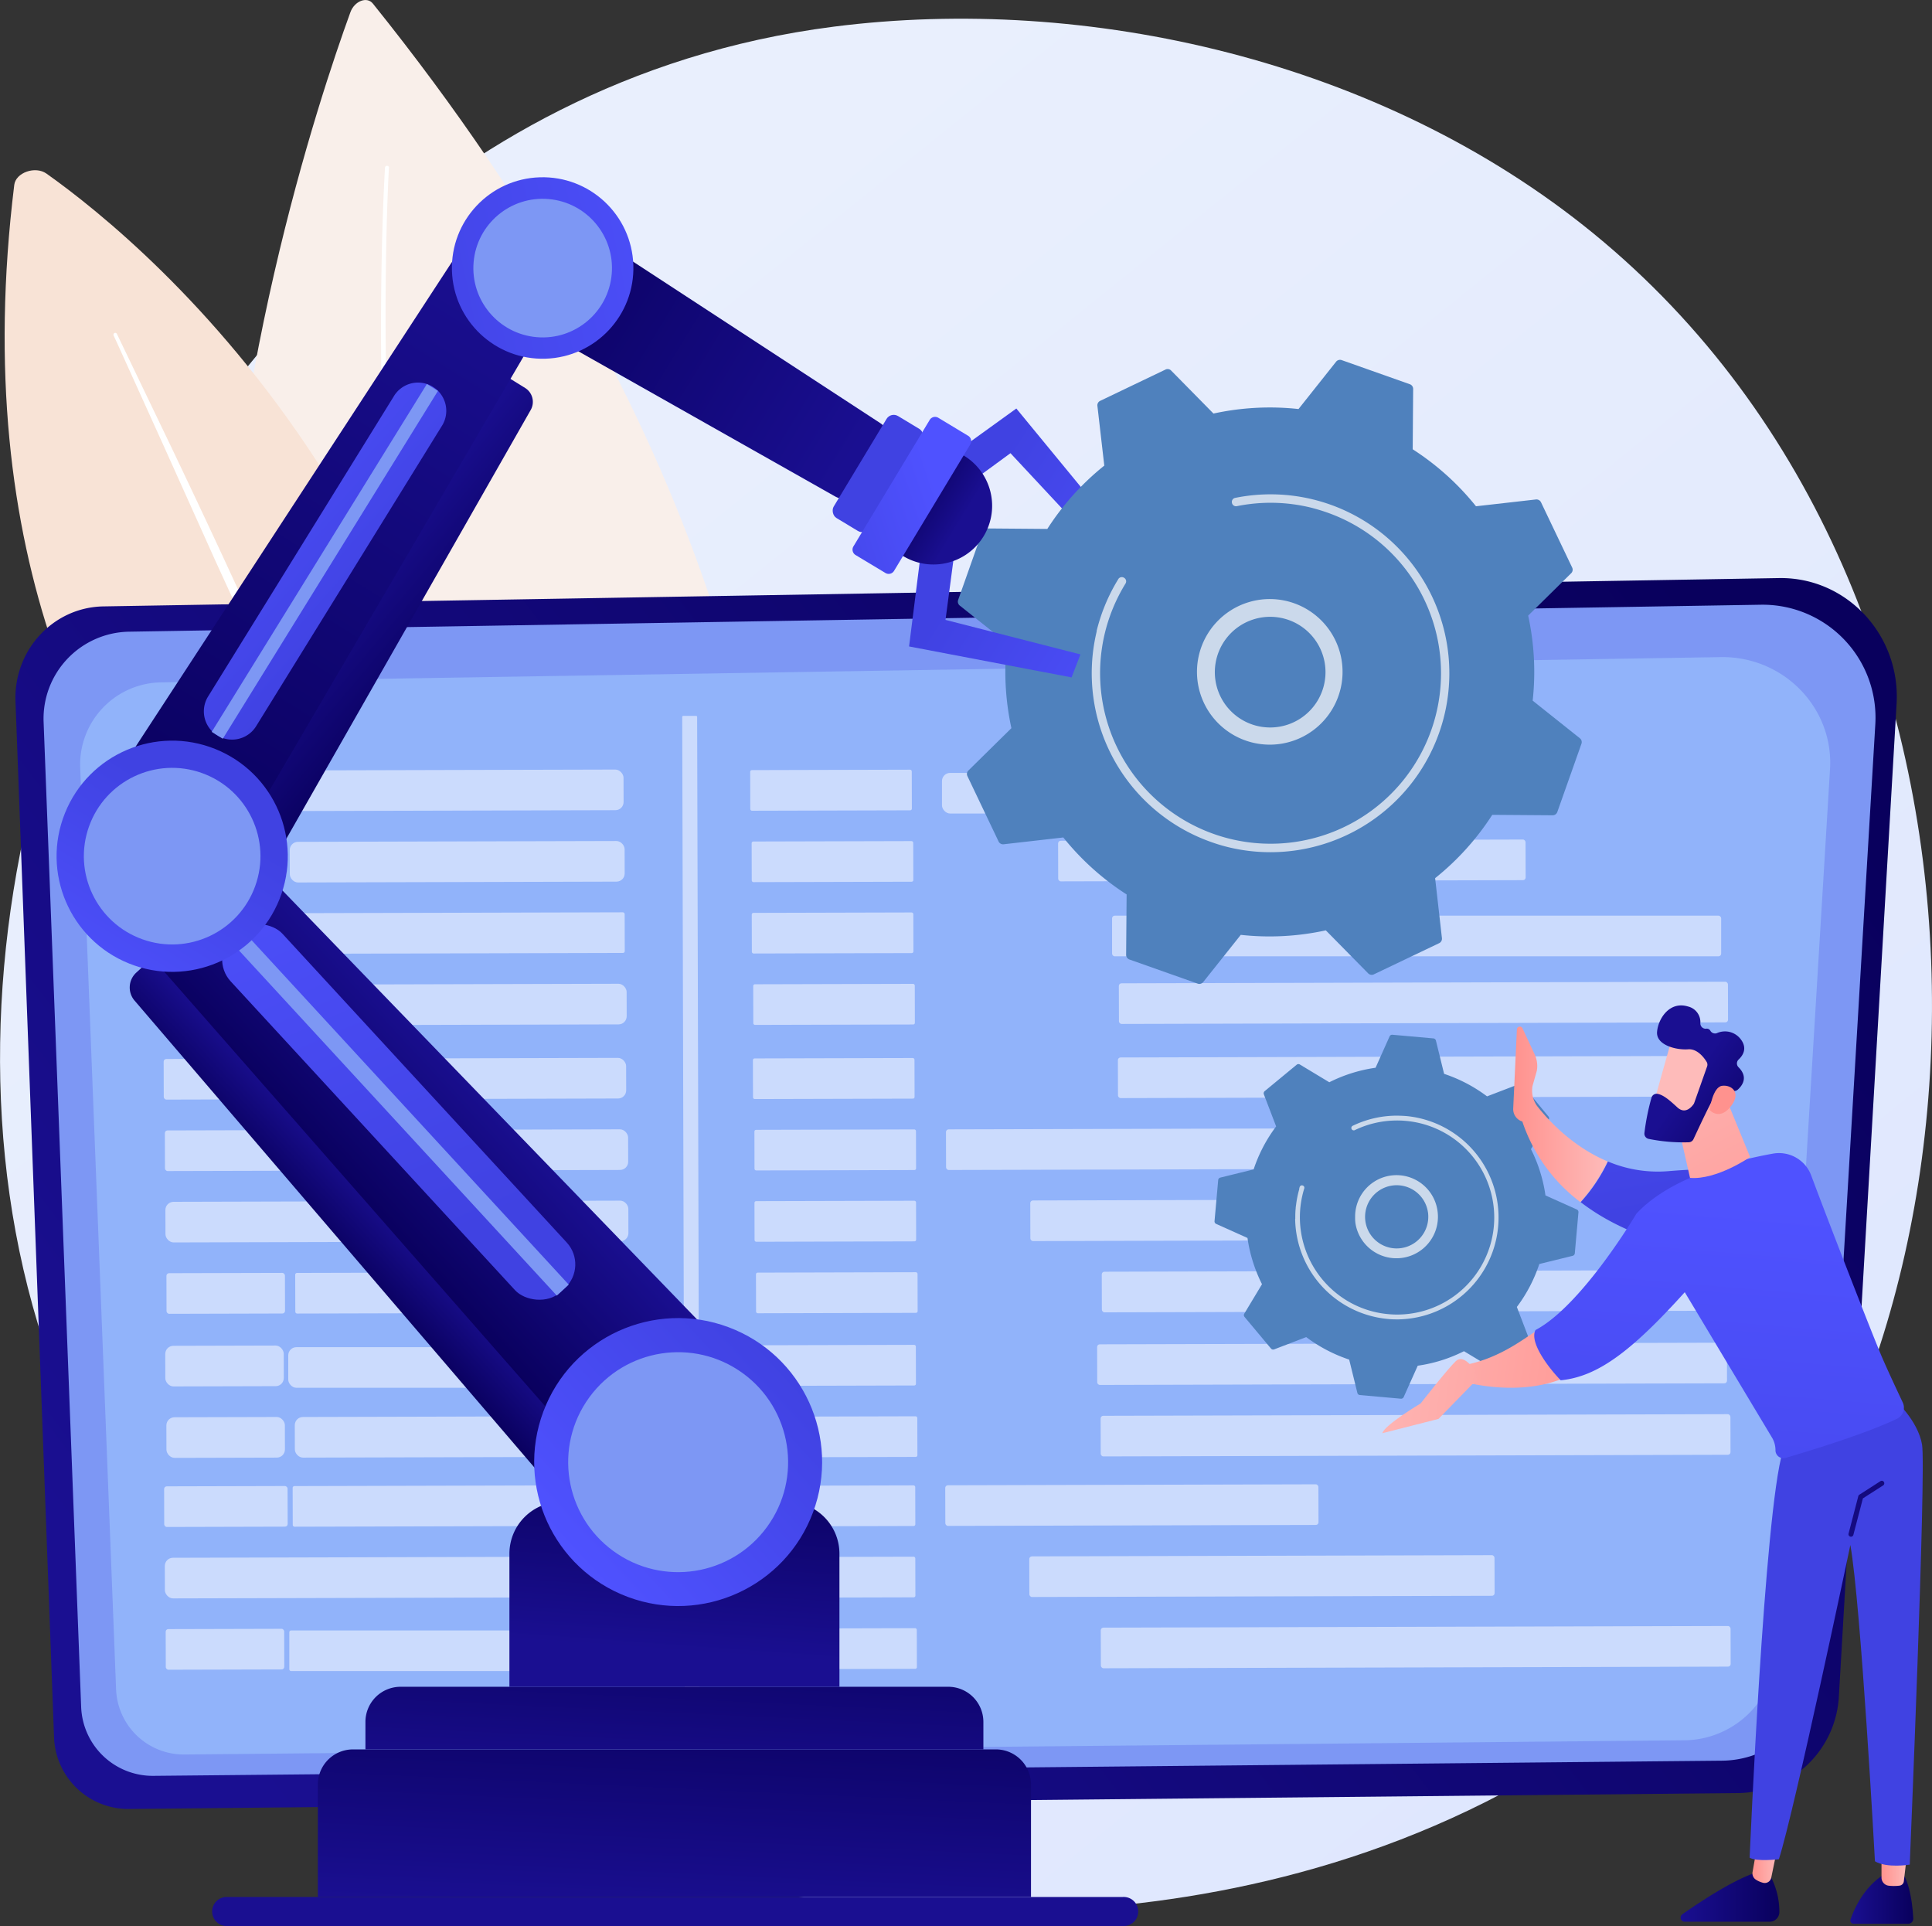 <svg id="Layer_1" data-name="Layer 1" xmlns="http://www.w3.org/2000/svg" xmlns:xlink="http://www.w3.org/1999/xlink" viewBox="0 0 471.38 469.92"><rect x="0" y="0" width="471.38" height="469.92" fill="#333333" stroke="none"/><defs><style>.cls-1{fill:url(#linear-gradient);}.cls-2{fill:#f9efea;}.cls-25,.cls-3,.cls-8{fill:#fff;}.cls-4{fill:#f8e3d6;}.cls-5{fill:url(#linear-gradient-2);}.cls-6{fill:#7d97f4;}.cls-7{fill:#91b3fa;}.cls-8{opacity:0.53;}.cls-9{fill:url(#linear-gradient-3);}.cls-10{fill:url(#linear-gradient-4);}.cls-11{fill:url(#linear-gradient-5);}.cls-12{fill:url(#linear-gradient-6);}.cls-13{fill:url(#linear-gradient-7);}.cls-14{fill:url(#linear-gradient-8);}.cls-15{fill:url(#linear-gradient-9);}.cls-16{fill:url(#linear-gradient-10);}.cls-17{fill:url(#linear-gradient-11);}.cls-18{fill:url(#linear-gradient-12);}.cls-19{fill:url(#linear-gradient-13);}.cls-20{fill:url(#linear-gradient-14);}.cls-21{fill:url(#linear-gradient-15);}.cls-22{fill:url(#linear-gradient-16);}.cls-23{fill:url(#linear-gradient-17);}.cls-24{fill:#4F81BD;}.cls-25{opacity:0.7;}.cls-26{fill:url(#linear-gradient-18);}.cls-27{fill:url(#linear-gradient-19);}.cls-28{fill:url(#linear-gradient-20);}.cls-29{fill:url(#linear-gradient-21);}.cls-30{fill:url(#linear-gradient-22);}.cls-31{fill:url(#linear-gradient-23);}.cls-32{fill:url(#linear-gradient-24);}.cls-33{fill:url(#linear-gradient-25);}.cls-34{fill:url(#linear-gradient-26);}.cls-35{fill:url(#linear-gradient-27);}.cls-36{fill:url(#linear-gradient-28);}.cls-37{fill:url(#linear-gradient-29);}.cls-38{fill:url(#linear-gradient-30);}.cls-39{fill:url(#linear-gradient-31);}.cls-40{fill:url(#linear-gradient-32);}.cls-41{fill:url(#linear-gradient-33);}.cls-42{fill:url(#linear-gradient-34);}.cls-43{fill:url(#linear-gradient-35);}.cls-44{fill:url(#linear-gradient-36);}</style><linearGradient id="linear-gradient" x1="604.85" y1="703.74" x2="189.77" y2="188.25" gradientUnits="userSpaceOnUse"><stop offset="0" stop-color="#dae3fe"/><stop offset="1" stop-color="#e9effd"/></linearGradient><linearGradient id="linear-gradient-2" x1="491.37" y1="245.61" x2="129.66" y2="521.01" gradientUnits="userSpaceOnUse"><stop offset="0" stop-color="#09005d"/><stop offset="1" stop-color="#1a0f91"/></linearGradient><linearGradient id="linear-gradient-3" x1="242.8" y1="537.41" x2="241.99" y2="550" xlink:href="#linear-gradient-2"/><linearGradient id="linear-gradient-4" x1="243.12" y1="502.64" x2="240.28" y2="564.37" xlink:href="#linear-gradient-2"/><linearGradient id="linear-gradient-5" x1="242.75" y1="485.86" x2="240.32" y2="537.43" xlink:href="#linear-gradient-2"/><linearGradient id="linear-gradient-6" x1="167.59" y1="353.42" x2="163.99" y2="402.72" xlink:href="#linear-gradient-2"/><linearGradient id="linear-gradient-7" x1="-1998.53" y1="-298.54" x2="-1980.86" y2="-298.54" gradientTransform="translate(1834.93 -726.32) rotate(-42.64)" xlink:href="#linear-gradient-2"/><linearGradient id="linear-gradient-8" x1="-1986.58" y1="-313.51" x2="-1943.71" y2="-313.51" gradientTransform="translate(1834.93 -726.32) rotate(-42.64)" xlink:href="#linear-gradient-2"/><linearGradient id="linear-gradient-9" x1="-1934.69" y1="-403.7" x2="-1974.23" y2="-288.26" gradientTransform="translate(2137.42 688.21)" gradientUnits="userSpaceOnUse"><stop offset="0" stop-color="#4f52ff"/><stop offset="1" stop-color="#4042e2"/></linearGradient><linearGradient id="linear-gradient-10" x1="-2006.24" y1="-210.72" x2="-1936.01" y2="-210.72" gradientTransform="translate(1904.59 1533.76) rotate(26.9)" xlink:href="#linear-gradient-9"/><linearGradient id="linear-gradient-11" x1="-3005.46" y1="-752.57" x2="-3000.59" y2="-786.68" gradientTransform="matrix(0.53, -0.85, 0.85, 0.53, 2411.32, -1887.32)" xlink:href="#linear-gradient-2"/><linearGradient id="linear-gradient-12" x1="-3072.72" y1="-800.72" x2="-2904.82" y2="-800.72" gradientTransform="matrix(0.53, -0.85, 0.85, 0.53, 2411.32, -1887.32)" xlink:href="#linear-gradient-2"/><linearGradient id="linear-gradient-13" x1="-2984.94" y1="-834.99" x2="-2995.02" y2="-775.96" gradientTransform="matrix(0.53, -0.85, 0.85, 0.53, 2411.32, -1887.32)" xlink:href="#linear-gradient-9"/><linearGradient id="linear-gradient-14" x1="-3099.51" y1="-795.92" x2="-3043.11" y2="-795.92" gradientTransform="matrix(0.99, 0.17, -0.17, 0.99, 3008.83, 1615.38)" xlink:href="#linear-gradient-9"/><linearGradient id="linear-gradient-15" x1="2297.12" y1="-811.34" x2="2396.58" y2="-811.34" gradientTransform="matrix(0.85, 0.52, -0.52, 0.85, -2179.44, -340.49)" xlink:href="#linear-gradient-2"/><linearGradient id="linear-gradient-16" x1="2334.87" y1="-842.64" x2="2262.58" y2="-774.01" gradientTransform="matrix(0.84, 0.55, -0.55, 0.84, -2162.28, -415.96)" xlink:href="#linear-gradient-9"/><linearGradient id="linear-gradient-17" x1="2487.61" y1="-828.06" x2="2427.87" y2="-828.78" gradientTransform="matrix(0.85, 0.52, -0.52, 0.85, -2256, -437.69)" xlink:href="#linear-gradient-9"/><linearGradient id="linear-gradient-18" x1="406.73" y1="286.08" x2="351.21" y2="250.96" gradientTransform="matrix(0.86, -0.52, 0.52, 0.86, -68.08, 180.71)" xlink:href="#linear-gradient-9"/><linearGradient id="linear-gradient-19" x1="2494.31" y1="-791.29" x2="2434.57" y2="-792.01" gradientTransform="matrix(0.85, 0.52, -0.52, 0.85, -2256, -437.69)" xlink:href="#linear-gradient-9"/><linearGradient id="linear-gradient-20" x1="2411.52" y1="-811.34" x2="2427.86" y2="-811.34" gradientTransform="matrix(0.85, 0.52, -0.52, 0.85, -2179.44, -340.49)" xlink:href="#linear-gradient-2"/><linearGradient id="linear-gradient-21" x1="2419.06" y1="-824.13" x2="2392.19" y2="-792.55" gradientTransform="matrix(0.85, 0.52, -0.52, 0.85, -2179.44, -340.49)" xlink:href="#linear-gradient-9"/><linearGradient id="linear-gradient-22" x1="-640.82" y1="827.58" x2="-690.59" y2="889.5" gradientTransform="matrix(-0.73, 0.69, 0.69, 0.73, -638.05, 262.22)" gradientUnits="userSpaceOnUse"><stop offset="0" stop-color="#febbba"/><stop offset="1" stop-color="#ff928e"/></linearGradient><linearGradient id="linear-gradient-23" x1="-3745.28" y1="560.42" x2="-3729.91" y2="560.42" gradientTransform="matrix(-1, 0, 0, 1, -3201.9, 0)" xlink:href="#linear-gradient-2"/><linearGradient id="linear-gradient-24" x1="-3743.72" y1="553.28" x2="-3737.49" y2="553.28" gradientTransform="matrix(-1, 0, 0, 1, -3201.9, 0)" xlink:href="#linear-gradient-22"/><linearGradient id="linear-gradient-25" x1="-3712.6" y1="560.17" x2="-3688.5" y2="560.17" gradientTransform="matrix(-1, 0, 0, 1, -3201.9, 0)" xlink:href="#linear-gradient-2"/><linearGradient id="linear-gradient-26" x1="-3712.24" y1="550.51" x2="-3706.04" y2="550.51" gradientTransform="matrix(-1, 0, 0, 1, -3201.9, 0)" xlink:href="#linear-gradient-22"/><linearGradient id="linear-gradient-27" x1="615.45" y1="396.56" x2="573.4" y2="446.56" gradientTransform="matrix(1, 0, 0, 1, 0, 0)" xlink:href="#linear-gradient-9"/><linearGradient id="linear-gradient-28" x1="539.3" y1="383.8" x2="528.22" y2="506.54" xlink:href="#linear-gradient-2"/><linearGradient id="linear-gradient-29" x1="-3677.61" y1="321.42" x2="-3690.21" y2="391.13" gradientTransform="matrix(-1, 0, 0, 1, -3201.9, 0)" xlink:href="#linear-gradient-9"/><linearGradient id="linear-gradient-30" x1="-3670.78" y1="369.06" x2="-3647.74" y2="369.06" gradientTransform="matrix(-1, 0, 0, 1, -3201.9, 0)" xlink:href="#linear-gradient-22"/><linearGradient id="linear-gradient-31" x1="499.52" y1="390.28" x2="488.15" y2="524.39" gradientTransform="matrix(1, 0, 0, 1, 0, 0)" xlink:href="#linear-gradient-9"/><linearGradient id="linear-gradient-32" x1="-632.7" y1="836.82" x2="-682.47" y2="898.73" xlink:href="#linear-gradient-22"/><linearGradient id="linear-gradient-33" x1="-3674.61" y1="336.66" x2="-3722.81" y2="425.22" gradientTransform="matrix(-1, 0, 0, 1, -3201.9, 0)" xlink:href="#linear-gradient-22"/><linearGradient id="linear-gradient-34" x1="-3549.32" y1="1095.77" x2="-3570.62" y2="1123.95" gradientTransform="matrix(-0.82, -0.58, -0.58, 0.82, -1779.96, -2589.16)" xlink:href="#linear-gradient-22"/><linearGradient id="linear-gradient-35" x1="-3565.58" y1="1102.57" x2="-3540.14" y2="1102.57" gradientTransform="matrix(-0.82, -0.58, -0.58, 0.82, -1779.96, -2589.16)" xlink:href="#linear-gradient-2"/><linearGradient id="linear-gradient-36" x1="-3580.51" y1="1118.08" x2="-3563.43" y2="1100.56" gradientTransform="matrix(-0.82, -0.58, -0.58, 0.82, -1779.96, -2589.16)" xlink:href="#linear-gradient-22"/></defs><path class="cls-1" d="M493.31,498.6c-9.68,9.94-18.84,16.35-26.07,21.41-85.06,59.51-185.71,42.16-207.1,37.92-31.59-6.25-92.64-18.34-136.78-69C56.57,412.39,67,291.74,118.77,212.1c9.48-14.57,59.53-95.42,161.26-108.39,61.57-7.85,133.33,8,185.3,50.44C574.43,243.27,566.66,423.3,493.31,498.6Z" transform="translate(-76.57 -97.21)"/><path class="cls-2" d="M162.06,100.2c-15.24,41.89-95.68,287.41,82.59,359,0,0,87.6-156.19-77.09-361.1C166.12,96.26,163.05,97.46,162.06,100.2Z" transform="translate(-76.57 -97.21)"/><path class="cls-3" d="M171.46,138.21s-.3,5-.53,13.69-.41,21.18-.17,36.13.9,32.39,2.27,51,3.48,38.46,6.56,58.15c1.54,9.84,3.31,19.65,5.32,29.24s4.28,19,6.77,28,5.2,17.6,8.08,25.64,5.93,15.53,9,22.31S215,415.22,218,420.47c.74,1.32,1.51,2.56,2.22,3.78l1.06,1.78,1.08,1.69c.7,1.11,1.37,2.16,2,3.17l1.92,2.83c1.2,1.81,2.37,3.36,3.36,4.71l1.39,1.88,1.2,1.52,2.21,2.79,0,0a1.14,1.14,0,1,1-1.78,1.41h0l-2.24-2.84-1.21-1.55-1.4-1.91c-1-1.38-2.18-2.95-3.38-4.78l-1.95-2.88-2-3.22-1.07-1.71-1.07-1.81c-.72-1.24-1.49-2.5-2.23-3.83-3-5.32-6.13-11.47-9.22-18.32s-6.13-14.39-9-22.5-5.56-16.76-8-25.81-4.7-18.46-6.69-28.1-3.71-19.47-5.21-29.35c-3-19.74-5-39.63-6.34-58.3s-1.88-36.13-2.05-51.1c-.36-30,.9-49.89.9-49.89a.48.48,0,1,1,1,.05Z" transform="translate(-76.57 -97.21)"/><path class="cls-4" d="M201.06,373.89S57.8,323.43,80.05,142.31c.37-3,5.13-4.68,7.86-2.75C113.26,157.55,200.09,229.65,201.06,373.89Z" transform="translate(-76.57 -97.21)"/><path class="cls-3" d="M105.11,178.7,118,205.53c3.85,8.06,8.31,17.47,13,27.57,2.34,5.06,4.76,10.3,7.21,15.62l3.69,8,3.65,8.13,7.25,16.22,7,15.73c2.21,5.12,4.34,10.08,6.37,14.78s3.88,9.16,5.62,13.27c.88,2.05,1.7,4,2.46,5.92s1.5,3.67,2.18,5.35l1.92,4.7,1.59,4,3,7.62a.42.42,0,0,1-.78.33h0s-1.17-2.73-3.21-7.52c-.51-1.2-1.08-2.52-1.69-4s-1.3-3-2-4.65l-4.88-11.15c-1.8-4.08-3.73-8.52-5.82-13.18s-4.3-9.59-6.58-14.67l-7-15.69c-2.42-5.34-4.88-10.76-7.33-16.18L129.11,234c-4.57-10.18-8.85-19.67-12.51-27.81l-8.9-19.65L105.19,181l-.9-1.94a.46.46,0,0,1,.22-.61A.46.46,0,0,1,105.11,178.7Z" transform="translate(-76.57 -97.21)"/><path class="cls-5" d="M101.78,245.15l408.84-6.91c16.46-.27,29.67,13.84,28.69,30.66l-14.07,242a24.94,24.94,0,0,1-24.39,23.75l-393,3.88a18.13,18.13,0,0,1-18.1-17.66l-9.4-252.57C79.89,255.81,89.56,245.36,101.78,245.15Z" transform="translate(-76.57 -97.21)"/><path class="cls-6" d="M108,251.32l398.17-6.58a27.55,27.55,0,0,1,27.95,29.18L520.45,504.16a24,24,0,0,1-23.75,22.59L114,530.45a17.47,17.47,0,0,1-17.63-16.8l-9.16-240.3A21.22,21.22,0,0,1,108,251.32Z" transform="translate(-76.57 -97.21)"/><path class="cls-7" d="M116.05,263.68l380.33-6.16c15.31-.25,27.6,12.34,26.69,27.33L510,500.6a22.76,22.76,0,0,1-22.68,21.18l-365.59,3.46a16.54,16.54,0,0,1-16.83-15.74L96.13,284.32A20.06,20.06,0,0,1,116.05,263.68Z" transform="translate(-76.57 -97.21)"/><rect class="cls-8" x="116.37" y="285.09" width="112.34" height="9.91" rx="1.99" transform="translate(-77.33 -96.75) rotate(-0.15)"/><rect class="cls-8" x="259.62" y="285.03" width="39.42" height="9.91" rx="0.4" transform="translate(-77.33 -96.47) rotate(-0.15)"/><rect class="cls-8" x="307.16" y="284.85" width="77.85" height="9.91" rx="1.99" transform="matrix(1, 0, 0, 1, -77.33, -96.29)"/><rect class="cls-8" x="116.25" y="302.61" width="30.12" height="9.91" rx="1.99" transform="translate(-77.38 -96.86) rotate(-0.15)"/><rect class="cls-8" x="147.28" y="302.48" width="81.7" height="9.91" rx="1.99" transform="translate(-77.38 -96.71) rotate(-0.15)"/><rect class="cls-8" x="259.98" y="302.45" width="39.42" height="9.91" rx="0.4" transform="translate(-77.38 -96.47) rotate(-0.15)"/><rect class="cls-8" x="334.75" y="302.16" width="114.05" height="9.91" rx="0.64" transform="translate(-77.38 -96.17) rotate(-0.15)"/><rect class="cls-8" x="116.27" y="320.01" width="30.12" height="9.91" rx="1.99" transform="translate(-77.42 -96.86) rotate(-0.15)"/><rect class="cls-8" x="147.29" y="319.88" width="81.7" height="9.91" rx="0.42" transform="translate(-77.42 -96.71) rotate(-0.15)"/><rect class="cls-8" x="260" y="319.86" width="39.42" height="9.91" rx="0.4" transform="translate(-77.42 -96.47) rotate(-0.15)"/><rect class="cls-8" x="348.75" y="319.48" width="148.61" height="9.91" rx="0.64" transform="matrix(1, 0, 0, 1, -77.42, -96.09)"/><rect class="cls-8" x="116.56" y="337.44" width="30.12" height="9.91" rx="0.64" transform="translate(-77.47 -96.86) rotate(-0.15)"/><rect class="cls-8" x="147.77" y="337.31" width="81.7" height="9.91" rx="1.99" transform="translate(-77.47 -96.71) rotate(-0.15)"/><rect class="cls-8" x="260.36" y="337.28" width="39.42" height="9.91" rx="0.4" transform="translate(-77.47 -96.47) rotate(-0.15)"/><rect class="cls-8" x="349.57" y="336.9" width="148.61" height="9.91" rx="0.64" transform="translate(-77.47 -96.09) rotate(-0.15)"/><rect class="cls-8" x="116.52" y="355.52" width="30.12" height="9.91" rx="0.64" transform="translate(-77.52 -96.86) rotate(-0.15)"/><rect class="cls-8" x="147.65" y="355.39" width="81.7" height="9.91" rx="1.99" transform="translate(-77.52 -96.71) rotate(-0.15)"/><rect class="cls-8" x="260.29" y="355.37" width="39.42" height="9.91" rx="0.4" transform="translate(-77.52 -96.47) rotate(-0.15)"/><rect class="cls-8" x="349.33" y="354.99" width="148.61" height="9.91" rx="0.64" transform="translate(-77.51 -96.09) rotate(-0.15)"/><rect class="cls-8" x="116.81" y="372.95" width="30.12" height="9.91" rx="0.64" transform="translate(-77.56 -96.86) rotate(-0.15)"/><rect class="cls-8" x="148.13" y="372.82" width="81.7" height="9.91" rx="1.99" transform="translate(-77.56 -96.71) rotate(-0.15)"/><rect class="cls-8" x="260.65" y="372.79" width="39.42" height="9.91" rx="0.4" transform="translate(-77.56 -96.47) rotate(-0.15)"/><rect class="cls-8" x="307.39" y="372.6" width="91.05" height="9.91" rx="0.64" transform="translate(-77.56 -96.27) rotate(-0.15)"/><rect class="cls-8" x="116.94" y="390.26" width="112.95" height="9.91" rx="1.99" transform="translate(-77.61 -96.75) rotate(-0.15)"/><rect class="cls-8" x="260.67" y="390.19" width="39.42" height="9.91" rx="0.4" transform="translate(-77.61 -96.47) rotate(-0.15)"/><rect class="cls-8" x="327.96" y="389.92" width="113.51" height="9.91" rx="0.64" transform="translate(-77.61 -96.19) rotate(-0.15)"/><rect class="cls-8" x="117.19" y="407.78" width="28.91" height="9.91" rx="0.64" transform="translate(-77.65 -96.86) rotate(-0.15)"/><rect class="cls-8" x="148.61" y="407.65" width="81.7" height="9.91" rx="0.42" transform="translate(-77.65 -96.71) rotate(-0.15)"/><rect class="cls-8" x="261.03" y="407.62" width="39.42" height="9.91" rx="0.4" transform="translate(-77.65 -96.46) rotate(-0.15)"/><rect class="cls-8" x="345.4" y="407.25" width="153.66" height="9.91" rx="0.64" transform="translate(-77.65 -96.09) rotate(-0.15)"/><rect class="cls-8" x="116.63" y="459.78" width="30.12" height="9.91" rx="0.64" transform="translate(-77.79 -96.86) rotate(-0.15)"/><rect class="cls-8" x="147.99" y="459.65" width="81.7" height="9.91" rx="0.42" transform="translate(-77.79 -96.71) rotate(-0.15)"/><rect class="cls-8" x="260.47" y="459.63" width="39.42" height="9.91" rx="0.4" transform="translate(-77.79 -96.47) rotate(-0.15)"/><rect class="cls-8" x="307.21" y="459.44" width="91.05" height="9.91" rx="0.64" transform="translate(-77.79 -96.28) rotate(-0.15)"/><rect class="cls-8" x="116.8" y="477.1" width="112.95" height="9.91" rx="1.99" transform="translate(-77.84 -96.75) rotate(-0.15)"/><rect class="cls-8" x="260.49" y="477.03" width="39.42" height="9.91" rx="0.4" transform="translate(-77.84 -96.47) rotate(-0.15)"/><rect class="cls-8" x="327.72" y="476.75" width="113.51" height="9.91" rx="0.64" transform="translate(-77.84 -96.19) rotate(-0.15)"/><rect class="cls-8" x="117.01" y="494.61" width="28.91" height="9.91" rx="0.64" transform="translate(-77.88 -96.86) rotate(-0.15)"/><rect class="cls-8" x="148.47" y="494.48" width="81.7" height="9.91" rx="0.42" transform="matrix(1, 0, 0, 1, -77.88, -96.71)"/><rect class="cls-8" x="260.85" y="494.46" width="39.42" height="9.91" rx="0.4" transform="translate(-77.88 -96.46) rotate(-0.15)"/><rect class="cls-8" x="345.16" y="494.08" width="153.66" height="9.91" rx="0.64" transform="translate(-77.88 -96.09) rotate(-0.15)"/><rect class="cls-8" x="116.9" y="425.5" width="28.91" height="9.91" rx="1.99" transform="translate(-77.7 -96.86) rotate(-0.15)"/><rect class="cls-8" x="148.03" y="425.37" width="81.7" height="9.91" rx="1.99" transform="matrix(1, 0, 0, 1, -77.7, -96.71)"/><rect class="cls-8" x="260.62" y="425.35" width="39.42" height="9.91" rx="0.4" transform="translate(-77.7 -96.47) rotate(-0.15)"/><rect class="cls-8" x="344.27" y="424.97" width="153.66" height="9.91" rx="0.64" transform="translate(-77.7 -96.1) rotate(-0.15)"/><rect class="cls-8" x="117.18" y="442.93" width="28.91" height="9.91" rx="1.99" transform="translate(-77.75 -96.86) rotate(-0.15)"/><rect class="cls-8" x="148.51" y="442.8" width="81.7" height="9.91" rx="1.99" transform="translate(-77.75 -96.71) rotate(-0.15)"/><rect class="cls-8" x="260.98" y="442.77" width="39.42" height="9.91" rx="0.4" transform="translate(-77.75 -96.46) rotate(-0.15)"/><rect class="cls-8" x="345.12" y="442.4" width="153.66" height="9.91" rx="0.64" transform="translate(-77.74 -96.09) rotate(-0.15)"/><rect class="cls-8" x="243.34" y="271.85" width="3.64" height="244.12" rx="0.24" transform="translate(-77.6 -96.56) rotate(-0.15)"/><path class="cls-9" d="M350.54,560H131.69a3.55,3.55,0,0,0,0,7.09H350.54a3.55,3.55,0,1,0,0-7.09Z" transform="translate(-76.57 -97.21)"/><path class="cls-10" d="M319.54,524H162.69a8.57,8.57,0,0,0-8.57,8.57V560h174V532.59A8.57,8.57,0,0,0,319.54,524Z" transform="translate(-76.57 -97.21)"/><path class="cls-11" d="M307.94,508.72H174.29a8.57,8.57,0,0,0-8.56,8.57V524H316.5v-6.73A8.57,8.57,0,0,0,307.94,508.72Z" transform="translate(-76.57 -97.21)"/><path class="cls-12" d="M136.95,366.39h55.2a12.66,12.66,0,0,1,12.66,12.66v32.47a0,0,0,0,1,0,0H124.29a0,0,0,0,1,0,0V379.05A12.66,12.66,0,0,1,136.95,366.39Z"/><path class="cls-13" d="M109.82,334.49a4.92,4.92,0,0,0-.39,6.86L219.61,470a4.93,4.93,0,0,0,7.07.39l9.37-8.63L114.71,330Z" transform="translate(-76.57 -97.21)"/><path class="cls-14" d="M124.9,293.15a10,10,0,0,0-13.92-.43l-9.88,9.1a9.94,9.94,0,0,0-.72,13.91L231.84,465.65l27.56-25.38a5.4,5.4,0,0,0,.23-7.73Z" transform="translate(-76.57 -97.21)"/><rect class="cls-15" x="165.26" y="309.42" width="17.16" height="118.17" rx="7.88" transform="translate(-280.22 117.95) rotate(-42.64)"/><rect class="cls-6" x="171.86" y="309.42" width="3.96" height="118.17" transform="translate(-280.22 117.95) rotate(-42.64)"/><circle class="cls-16" cx="242.03" cy="453.89" r="35.12" transform="translate(-344.4 424.79) rotate(-69.54)"/><circle class="cls-6" cx="242.03" cy="453.89" r="26.83" transform="translate(-343.91 285.02) rotate(-53.92)"/><path class="cls-17" d="M124.49,311.4l8.7,5.38a4,4,0,0,0,5.51-1.38l67.36-118.18a4,4,0,0,0-1.35-5.35l-4.54-2.81Z" transform="translate(-76.57 -97.21)"/><path class="cls-18" d="M197.46,159.11l9.17,5.67a8,8,0,0,1,2.68,10.87L128.39,313.82,102.81,298a4.35,4.35,0,0,1-1.35-6.07l85.08-130.36A8,8,0,0,1,197.46,159.11Z" transform="translate(-76.57 -97.21)"/><path class="cls-19" d="M172.59,194l-45.25,73.13a6.89,6.89,0,1,0,11.72,7.25l45.24-73.13A6.89,6.89,0,1,0,172.59,194Z" transform="translate(-76.57 -97.21)"/><rect class="cls-6" x="105.94" y="232.59" width="99.78" height="3.18" transform="translate(-201.88 146.29) rotate(-58.26)"/><circle class="cls-20" cx="118.58" cy="306.09" r="28.2" transform="translate(-286.22 204.75) rotate(-68.1)"/><circle class="cls-6" cx="118.58" cy="306.09" r="21.54" transform="translate(-286.14 217.5) rotate(-70.33)"/><path class="cls-21" d="M292.08,208.16l-4.4,7.23c-1.78,2.92-5,4.23-7.23,3l-82.6-46.68,12.28-20.17c1-1.64,2.81-2.33,4-1.54l77.22,50.44C293.54,201.79,293.85,205.24,292.08,208.16Z" transform="translate(-76.57 -97.21)"/><circle class="cls-22" cx="208.96" cy="162.6" r="22.14" transform="translate(-81.62 -90.5) rotate(-1.82)"/><circle class="cls-6" cx="208.96" cy="162.6" r="16.91" transform="translate(-47.35 259.81) rotate(-85.13)"/><polygon class="cls-23" points="229.47 113.01 247.97 99.66 273.6 130.83 269.72 135.42 246.54 110.56 232.23 121.04 229.47 113.01"/><path class="cls-24" d="M345,195a1.2,1.2,0,0,0-.68,1.22L346,210.8a64.26,64.26,0,0,0-13.9,15.45l-14.72-.12a1.22,1.22,0,0,0-1.15.8l-5.89,16.66a1.23,1.23,0,0,0,.39,1.35l11.51,9.16a64.58,64.58,0,0,0,1.1,20.75l-10.49,10.33a1.19,1.19,0,0,0-.24,1.38l7.6,15.94a1.21,1.21,0,0,0,1.23.68L336,301.52a64.26,64.26,0,0,0,15.45,13.9l-.12,14.72a1.21,1.21,0,0,0,.8,1.15l16.66,5.89a1.21,1.21,0,0,0,1.35-.39l9.16-11.51a64.29,64.29,0,0,0,20.75-1.1l10.33,10.49a1.21,1.21,0,0,0,1.38.25l15.94-7.61a1.2,1.2,0,0,0,.68-1.23l-1.66-14.63A64.4,64.4,0,0,0,440.66,296l14.72.11a1.21,1.21,0,0,0,1.15-.8l5.89-16.65a1.2,1.2,0,0,0-.39-1.35l-11.51-9.17a64.29,64.29,0,0,0-1.1-20.75l10.49-10.33a1.2,1.2,0,0,0,.25-1.38l-7.61-15.94a1.23,1.23,0,0,0-1.23-.68l-14.63,1.66a64.4,64.4,0,0,0-15.44-13.9l.11-14.72a1.22,1.22,0,0,0-.8-1.15l-16.65-5.89a1.22,1.22,0,0,0-1.35.39L393.39,197a64.58,64.58,0,0,0-20.75,1.1l-10.33-10.49a1.19,1.19,0,0,0-1.38-.24Z" transform="translate(-76.57 -97.21)"/><path class="cls-25" d="M369.12,256.91a17.76,17.76,0,1,1-.43,2.57A17.77,17.77,0,0,1,369.12,256.91Zm30.47,7.47a14.49,14.49,0,0,0,.33-2,13.5,13.5,0,1,0-.33,2Z" transform="translate(-76.57 -97.21)"/><path class="cls-25" d="M344.12,251.19c.35-1.44.78-2.88,1.28-4.3h0c.16-.45.32-.89.5-1.33a43.45,43.45,0,0,1,3.05-6.29l.05-.09.14-.23.27-.45a1,1,0,0,1,1.12-.46,1,1,0,0,1,.3.13,1,1,0,0,1,.34,1.42,42.2,42.2,0,0,0-3.82,8,41.61,41.61,0,0,0,25.34,53.07,40.07,40.07,0,0,0,4.1,1.22,41.58,41.58,0,0,0,23.63-79.62c-1.33-.47-2.68-.87-4-1.21a41.49,41.49,0,0,0-18.05-.36,1,1,0,0,1-.45,0,1,1,0,0,1-.77-.8,1,1,0,0,1,.81-1.22,43.59,43.59,0,0,1,18.95.38,43.09,43.09,0,0,1,4.25,1.27,43.66,43.66,0,0,1-24.82,83.59,41.53,41.53,0,0,1-4.3-1.29,43.65,43.65,0,0,1-27.88-51.41Z" transform="translate(-76.57 -97.21)"/><rect class="cls-26" x="285.69" y="198.19" width="10.16" height="29.06" rx="2.04" transform="translate(75.05 -216.8) rotate(31.09)"/><polygon class="cls-27" points="224.65 135.08 221.8 157.71 261.45 165.26 263.61 159.65 230.69 151.23 233.02 133.65 224.65 135.08"/><path class="cls-28" d="M295.25,231.69a14.32,14.32,0,1,0,14.95-24.14Z" transform="translate(-76.57 -97.21)"/><path class="cls-29" d="M287.11,226.67l-2.34,3.88a1.54,1.54,0,0,0,.59,2.09l7.2,4.33a1.53,1.53,0,0,0,2.12-.45l18.65-30.93a1.53,1.53,0,0,0-.59-2.09l-7.19-4.34a1.53,1.53,0,0,0-2.12.45l-2.15,3.56Z" transform="translate(-76.57 -97.21)"/><path class="cls-24" d="M385.13,363.41a.7.7,0,0,0-.2.77l3,7.83a36.45,36.45,0,0,0-5.49,10.49l-8.13,2a.69.69,0,0,0-.52.61l-.89,10a.68.68,0,0,0,.4.69l7.64,3.43a36.85,36.85,0,0,0,3.54,11.28l-4.32,7.18a.69.69,0,0,0,.06.8l6.45,7.71a.69.69,0,0,0,.77.21l7.83-3a36.78,36.78,0,0,0,10.48,5.49l2,8.13a.69.69,0,0,0,.61.52l10,.89a.69.69,0,0,0,.69-.4l3.43-7.65a36.31,36.31,0,0,0,11.28-3.54l7.18,4.33a.69.69,0,0,0,.8-.06l7.71-6.45a.69.69,0,0,0,.21-.77l-3-7.84a36.37,36.37,0,0,0,5.48-10.48l8.14-2a.71.71,0,0,0,.52-.61l.89-10a.69.69,0,0,0-.4-.69l-7.65-3.43a36.37,36.37,0,0,0-3.54-11.29l4.33-7.18a.68.68,0,0,0-.06-.79L448,361.88a.71.71,0,0,0-.78-.2l-7.83,3a36.65,36.65,0,0,0-10.48-5.49l-2-8.13a.71.71,0,0,0-.61-.52l-10-.89a.68.68,0,0,0-.69.4l-3.42,7.65a36.37,36.37,0,0,0-11.29,3.54l-7.18-4.33a.68.68,0,0,0-.79.06Z" transform="translate(-76.57 -97.21)"/><path class="cls-25" d="M407.2,394.17a10.1,10.1,0,0,1,20.08-1.71,10.11,10.11,0,0,1-20,3.19A9.42,9.42,0,0,1,407.2,394.17Zm17.85-.19a6.46,6.46,0,0,0-.1-1.15,7.71,7.71,0,1,0,.1,1.15Z" transform="translate(-76.57 -97.21)"/><path class="cls-25" d="M392.6,394.55c0-.85,0-1.7.1-2.56h0c0-.26.05-.53.09-.8a24.5,24.5,0,0,1,.79-3.9l0-.05a.83.83,0,0,1,0-.15l.09-.29a.57.57,0,0,1,.73-.38.58.58,0,0,1,.39.73A23.74,23.74,0,0,0,403,413a23.43,23.43,0,0,0,12.31,4.81,21.94,21.94,0,0,0,2.43.1,23.67,23.67,0,0,0,1.78-47.25q-1.2-.11-2.4-.09a23.64,23.64,0,0,0-10,2.35.54.54,0,0,1-.25.06.58.58,0,0,1-.53-.34.58.58,0,0,1,.27-.78,24.71,24.71,0,0,1,10.5-2.47q1.26,0,2.52.09a24.86,24.86,0,0,1-1.86,49.61c-.85,0-1.7,0-2.56-.1a24.88,24.88,0,0,1-22.64-24.41Z" transform="translate(-76.57 -97.21)"/><path class="cls-30" d="M433.6,434.29l-.46-3.94c9.23-1.46,15.74-7,18.49-8.57a59.11,59.11,0,0,1,6.92,11.45C447.11,438.24,433.6,434.29,433.6,434.29Z" transform="translate(-76.57 -97.21)"/><path class="cls-31" d="M541.24,555s1.71,2.7,2.14,10.23a1.23,1.23,0,0,1-1.22,1.3H528.81a.79.79,0,0,1-.75-1c.78-2.31,3.15-8,8.43-11.18Z" transform="translate(-76.57 -97.21)"/><path class="cls-32" d="M541.82,549.9l-.75,6.33a1.2,1.2,0,0,1-1,1,10.8,10.8,0,0,1-2.83,0,2,2,0,0,1-1.61-1.94V549.2Z" transform="translate(-76.57 -97.21)"/><path class="cls-33" d="M508.21,554.31a18.69,18.69,0,0,1,2.5,9.42,2.37,2.37,0,0,1-2.38,2.31H487.6a1,1,0,0,1-.57-1.81c3.92-2.75,11.63-7.9,17.21-9.92Z" transform="translate(-76.57 -97.21)"/><path class="cls-34" d="M510.34,547.47l-1.61,7.82a1.62,1.62,0,0,1-1.91,1.27,5.86,5.86,0,0,1-1.82-.77,1.84,1.84,0,0,1-.83-1.89l1.67-9.47Z" transform="translate(-76.57 -97.21)"/><path class="cls-35" d="M538.86,438.73s5.61,4.94,6.66,10.88-3,102.5-3,102.5-5.6.93-8.49-.82c0,0-3.42-62.67-6-77.15,0,0-13.65,64.92-17.44,76.65,0,0-5.39.66-7.13-.37,0,0,3.57-84.15,8.07-99.11Z" transform="translate(-76.57 -97.21)"/><path class="cls-36" d="M528.18,472.11a.61.61,0,0,0,.59-.46l2.32-8.89,4.94-3.17a.61.61,0,0,0,.18-.84.6.6,0,0,0-.84-.19l-5.14,3.3a.6.6,0,0,0-.26.36l-2.38,9.13a.61.61,0,0,0,.44.74Z" transform="translate(-76.57 -97.21)"/><path class="cls-37" d="M483.59,382.93c23.58-2,29.74,2.92,29.74,2.92L502,403.74s-23.17-.46-39.77-13.25a40.57,40.57,0,0,0,6.65-9.92A31.28,31.28,0,0,0,483.59,382.93Z" transform="translate(-76.57 -97.21)"/><path class="cls-38" d="M446.67,348.32A.72.72,0,0,1,448,348l3,6.42a6.74,6.74,0,0,1,.54,4l-1.06,3.74a6.41,6.41,0,0,0,1.32,5.13c2.76,3.46,8.65,9.77,17,13.26a40.57,40.57,0,0,1-6.65,9.92,40.68,40.68,0,0,1-14.15-19.65,3.16,3.16,0,0,1-2.23-3.14Z" transform="translate(-76.57 -97.21)"/><path class="cls-39" d="M475.83,393.3c8.3-8.94,24.11-13,33.26-14.64a8.39,8.39,0,0,1,9.39,5.32c4.12,11.08,15.32,39.89,17.49,44.84,1.79,4.06,3.65,8,4.83,10.51a3,3,0,0,1-1.39,4c-7.7,3.71-21.56,7.91-27.18,9.55a1.93,1.93,0,0,1-2.47-1.86,6,6,0,0,0-.85-3.1l-21.28-35.46c-13.27,14.71-21.41,20.61-30.27,21.49-2.92-3-7.72-9.27-6.15-12.26C462.55,415.72,475.83,393.3,475.83,393.3Z" transform="translate(-76.57 -97.21)"/><path class="cls-40" d="M436.9,433.77l-9.36,9.6-13.7,3.49c.52-2,9.35-7.27,9.35-7.27s6.51-8.35,8.57-10.31c1.7-1.62,3.79,1.07,4.44,2,.14.19.21.31.21.31Z" transform="translate(-76.57 -97.21)"/><path class="cls-41" d="M496.5,362.23l7.07,17.25s-8.12,5.63-14.66,5.09l-3.52-15.51Z" transform="translate(-76.57 -97.21)"/><path class="cls-42" d="M484.56,350.47c-.16.23-5.12,18.12-5.12,18.12l10.28,2.61,7.22-16.26S487.27,346.63,484.56,350.47Z" transform="translate(-76.57 -97.21)"/><path class="cls-43" d="M493.07,357.41l-3.13,8.86a1.37,1.37,0,0,1-.16.32c-.43.6-2,2.57-3.95.79-1.74-1.6-3.35-3.05-4.83-3.31a1.31,1.31,0,0,0-1.49.94,56.3,56.3,0,0,0-1.73,8.64,1.31,1.31,0,0,0,1.06,1.41,42.42,42.42,0,0,0,9.82.82,1.32,1.32,0,0,0,1.1-.77c1-2.14,4-8.63,5.1-10.31s3.61-1.53,4.69-1.43a1.33,1.33,0,0,0,1-.32c.94-.83,2.73-2.93.21-5.46a1.31,1.31,0,0,1,0-1.89c1.08-1,2.24-2.82.44-5.06a4.81,4.81,0,0,0-5.74-1.38,1.31,1.31,0,0,1-1.58-.58,1,1,0,0,0-1.07-.5,1.3,1.3,0,0,1-1.38-1.33,3.92,3.92,0,0,0-3-4.09c-4.49-1.39-7.29,2.94-7.56,6.18s4.67,4.48,7.59,4.26c2.21-.17,3.86,2,4.52,3.09A1.3,1.3,0,0,1,493.07,357.41Z" transform="translate(-76.57 -97.21)"/><path class="cls-44" d="M493.69,368s.72-5.62,3.06-5.9,4.61,1.65,2.29,4.8C496.15,370.84,493.69,368,493.69,368Z" transform="translate(-76.57 -97.21)"/></svg>